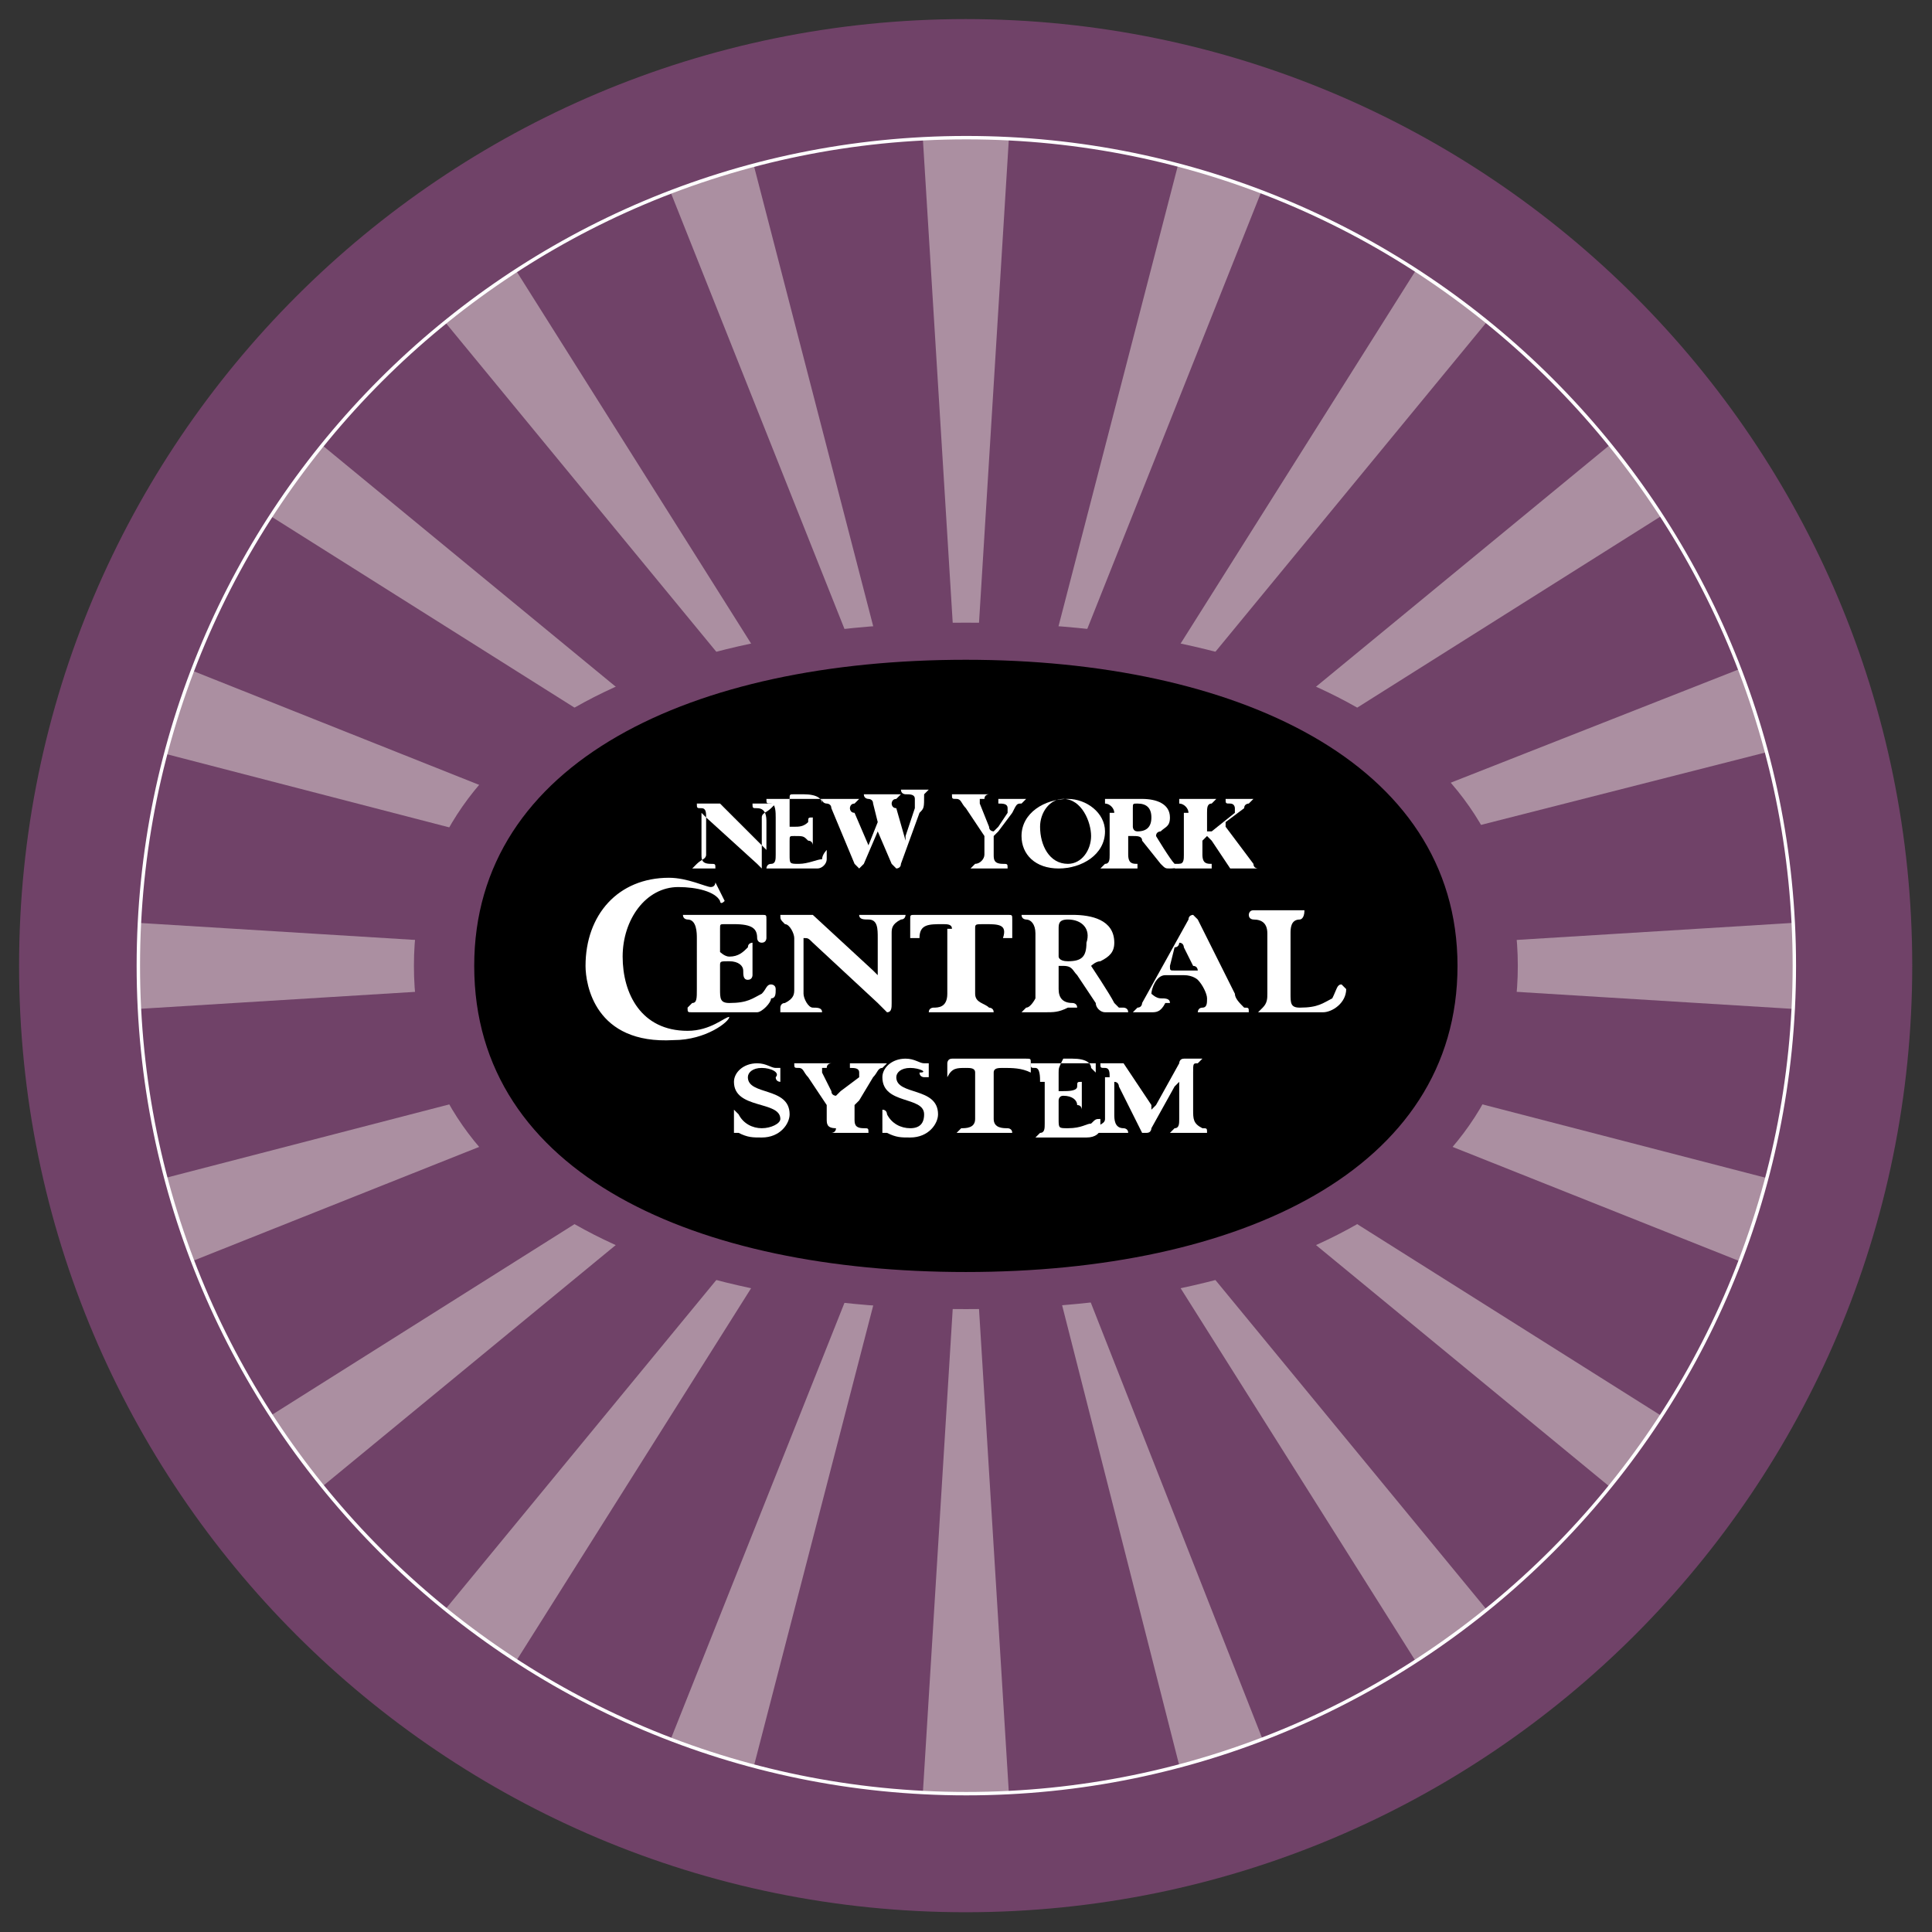 <?xml version="1.0" encoding="utf-8"?>
<!-- Generator: Adobe Illustrator 25.0.1, SVG Export Plug-In . SVG Version: 6.00 Build 0)  -->
<svg version="1.1" id="Layer_1" xmlns="http://www.w3.org/2000/svg" xmlns:xlink="http://www.w3.org/1999/xlink" x="0px" y="0px"
	 viewBox="0 0 283.5 283.5" style="enable-background:new 0 0 283.5 283.5;" xml:space="preserve">
<rect x="0" y="0" width="283.5" height="283.5" fill="#333333" stroke="none"/>
<style type="text/css">
	.st0{fill:#704268;}
	.st1{clip-path:url(#SVGID_2_);fill:#AB8FA1;}
	.st2{fill:#FFFFFF;}
</style>
<symbol  id="Nouveau_symbole_27" viewBox="-25.5 -25.5 51 51">
	<path class="st0" d="M25.5,0c0-14.1-11.4-25.5-25.5-25.5c-14.1,0-25.5,11.4-25.5,25.5c0,14.1,11.4,25.5,25.5,25.5
		C14.1,25.5,25.5,14.1,25.5,0z"/>
	<g>
		<defs>
			<path id="SVGID_1_" d="M25.5,0c0-14.1-11.4-25.5-25.5-25.5c-14.1,0-25.5,11.4-25.5,25.5c0,14.1,11.4,25.5,25.5,25.5
				C14.1,25.5,25.5,14.1,25.5,0z"/>
		</defs>
		<clipPath id="SVGID_2_">
			<use xlink:href="#SVGID_1_"  style="overflow:visible;"/>
		</clipPath>
		<path class="st1" d="M0,2.8l-1.4,22.7h2.8L0,2.8z M-6.5,24.7l-2.7-0.9l8.4-21.1L-6.5,24.7z M-13.8,21.5l-2.3-1.7L-1.7,2.3
			L-13.8,21.5z M-19.8,16.1l-1.7-2.3L-2.3,1.7L-19.8,16.1z M-23.8,9.2l-0.9-2.7l22-5.7L-23.8,9.2z M-25.5,1.4v-2.8L-2.8,0L-25.5,1.4
			z M-24.7-6.5l0.9-2.7l21.1,8.4L-24.7-6.5z M-21.5-13.8l1.7-2.3L-2.3-1.7L-21.5-13.8z M-16.1-19.8l2.3-1.7L-1.7-2.3L-16.1-19.8z
			 M-9.2-23.8l2.7-0.9l5.7,22L-9.2-23.8z M-1.4-25.5h2.8L0-2.8L-1.4-25.5z M6.5-24.7l2.7,0.9L0.9-2.7L6.5-24.7z M13.8-21.5l2.3,1.7
			L1.7-2.3L13.8-21.5z M19.8-16.1l1.7,2.3L2.3-1.7L19.8-16.1z M23.8-9.2l0.9,2.7l-22,5.7L23.8-9.2z M25.5-1.4v2.8L2.8,0L25.5-1.4z
			 M24.7,6.5l-0.9,2.7L2.7,0.9L24.7,6.5z M21.5,13.8l-1.7,2.3L2.3,1.7L21.5,13.8z M16.1,19.8l-2.3,1.7L1.7,2.3L16.1,19.8z M9.2,23.8
			l-2.7,0.9l-5.7-22L9.2,23.8z"/>
	</g>
	<path class="st0" d="M11.9,0c0-5-5.3-7.4-11.9-7.4S-11.9-5-11.9,0c0,5,5.3,7.4,11.9,7.4S11.9,5,11.9,0z"/>
	<path d="M10.6,0c0-4.4-4.7-6.6-10.6-6.6c-5.8,0-10.6,2.1-10.6,6.6c0,4.4,4.7,6.6,10.6,6.6C5.8,6.6,10.6,4.4,10.6,0z"/>
	<g>
		<path class="st2" d="M-5.6,3.2c0,0-0.1,0.1-0.1,0.1c0,0,0,0,0-0.1V2.4c0-0.1,0-0.2,0.2-0.2c0.1,0,0.1,0,0.1-0.1c0,0-0.1,0-0.1,0
			c-0.1,0-0.2,0-0.2,0c-0.1,0-0.2,0-0.2,0c0,0,0,0,0,0c0,0,0,0,0.1,0.1c0.1,0.1,0.2,0.1,0.2,0.2v0.8c0,0.1,0,0.2-0.1,0.2
			c-0.1,0-0.1,0-0.1,0.1c0,0,0,0,0,0c0.1,0,0.1,0,0.2,0c0.1,0,0.1,0,0.2,0c0.1,0,0.1,0,0.1,0l0.9-0.9c0,0,0.1-0.1,0.1-0.1
			c0,0,0,0,0,0.1v0.5c0,0.1,0,0.3-0.2,0.3c-0.1,0-0.1,0-0.1,0.1c0,0,0,0,0.1,0c0.1,0,0.2,0,0.2,0c0.1,0,0.2,0,0.2,0c0,0,0,0,0,0
			c0,0,0,0-0.1-0.1c-0.1-0.1-0.2-0.1-0.2-0.2V2.2c0-0.1,0-0.1,0-0.1c0,0-0.1,0.1-0.1,0.1L-5.6,3.2z"/>
		<path class="st2" d="M-4.1,3.2c0,0.1,0,0.3-0.1,0.3c-0.1,0-0.1,0-0.1,0.1c0,0,0,0,0.1,0c0.2,0,0.4,0,0.5,0c0.2,0,0.4,0,0.5,0
			c0.1,0,0.1,0,0.1,0c0,0,0-0.1,0-0.1c0,0,0-0.1,0-0.1c0,0,0,0,0,0c0,0,0,0,0,0.1c0,0.1-0.1,0.2-0.4,0.2h-0.2c-0.1,0-0.1,0-0.1-0.1
			V3c0,0,0,0,0.1,0c0.1,0,0.2,0,0.3,0.1c0,0.1,0,0.1,0.1,0.1c0,0,0,0,0-0.1c0-0.1,0-0.1,0-0.2c0-0.1,0-0.1,0-0.2c0,0,0-0.1,0-0.1
			c0,0,0,0.1-0.1,0.1c-0.1,0.1-0.1,0.1-0.3,0.1c-0.1,0-0.1,0-0.1-0.1V2.4c0-0.2,0-0.2,0.2-0.2c0.2,0,0.4,0.1,0.5,0.1
			C-3.1,2.4-3,2.5-3,2.5c0,0,0,0,0,0c0,0,0-0.1,0-0.2c0-0.1-0.1-0.2-0.2-0.2c-0.2,0-0.3,0-0.5,0c-0.2,0-0.3,0-0.5,0
			c-0.1,0-0.1,0-0.1,0c0,0,0,0.1,0.1,0.1c0.1,0,0.1,0.1,0.1,0.2V3.2z"/>
		<path class="st2" d="M-2.9,3.4C-2.9,3.5-3,3.5-3,3.5c0,0-0.1,0-0.1,0.1c0,0,0,0,0.1,0c0.1,0,0.2,0,0.3,0c0.1,0,0.2,0,0.3,0
			c0,0,0.1,0,0.1,0c0,0,0,0-0.1-0.1c-0.1,0-0.1-0.1-0.1-0.1c0,0,0-0.1,0.1-0.1l0.3-0.7c0,0,0,0,0,0c0,0,0,0,0,0l0.2,0.5l-0.1,0.4
			c0,0.1-0.1,0.1-0.1,0.1c0,0-0.1,0-0.1,0.1c0,0,0,0,0.1,0c0.1,0,0.2,0,0.3,0c0.1,0,0.2,0,0.3,0c0,0,0.1,0,0.1,0c0,0,0,0-0.1-0.1
			c-0.1,0-0.1-0.1-0.1-0.1c0,0,0-0.1,0.1-0.1l0.2-0.7c0,0,0,0,0,0c0,0,0,0,0,0.1l0.2,0.6c0,0.1,0,0.1,0,0.2c0,0.1-0.1,0.1-0.2,0.1
			c0,0-0.1,0-0.1,0.1c0,0,0,0,0.1,0c0.1,0,0.2,0,0.2,0c0.1,0,0.2,0,0.2,0c0,0,0.1,0,0.1,0c0,0,0,0-0.1-0.1C-0.9,3.4-0.9,3.4-1,3.3
			l-0.4-1.1c0-0.1-0.1-0.1-0.1-0.1c0,0,0,0-0.1,0.1l-0.3,0.7c0,0,0,0.1,0,0.1c0,0,0,0,0-0.1l-0.3-0.7c-0.1-0.1-0.1-0.1-0.1-0.1
			c0,0,0,0-0.1,0.1L-2.9,3.4z"/>
		<path class="st2" d="M0.9,3.3c0,0,0,0.1,0,0.1c0,0.1-0.1,0.1-0.2,0.1c0,0,0,0,0,0.1c0,0,0,0,0.1,0c0.1,0,0.2,0,0.2,0s0.2,0,0.2,0
			c0,0,0.1,0,0.1,0c0,0,0,0-0.1-0.1C1.1,3.5,1.1,3.5,1,3.3L0.7,2.9c0,0-0.1-0.1-0.1-0.1V2.4c0-0.1,0-0.2,0.2-0.2
			c0.1,0,0.1,0,0.1-0.1c0,0-0.1,0-0.1,0c-0.1,0-0.2,0-0.3,0c-0.1,0-0.2,0-0.3,0c-0.1,0-0.1,0-0.1,0c0,0,0,0,0.1,0.1
			c0.1,0,0.2,0.1,0.2,0.2v0.3c0,0,0,0,0,0.1l-0.4,0.6c-0.1,0.1-0.1,0.2-0.2,0.2c-0.1,0-0.1,0-0.1,0.1c0,0,0,0,0.1,0
			c0.1,0,0.2,0,0.3,0s0.2,0,0.3,0c0,0,0.1,0,0.1,0c0,0-0.1,0-0.1-0.1c0,0-0.1,0-0.1,0c0,0,0-0.1,0-0.1L0.5,3c0-0.1,0.1-0.1,0.1-0.1
			c0,0,0,0,0.1,0.1L0.9,3.3z"/>
		<path class="st2" d="M2.2,3.6C2.6,3.6,3,3.3,3,2.9c0-0.5-0.5-0.8-1-0.8c-0.5,0-0.8,0.3-0.8,0.7C1.2,3.3,1.7,3.6,2.2,3.6z M2.2,2.2
			c0.3,0,0.5,0.3,0.5,0.6c0,0.3-0.2,0.8-0.6,0.8c-0.3,0-0.5-0.3-0.5-0.6C1.6,2.6,1.8,2.2,2.2,2.2z"/>
		<path class="st2" d="M3.2,3.3c0,0.1-0.1,0.2-0.2,0.2c0,0,0,0,0,0.1c0,0,0,0,0.1,0c0.1,0,0.1,0,0.3,0c0.1,0,0.3,0,0.4,0
			c0.3,0,0.6-0.1,0.6-0.4C4.4,3,4.3,3,4.2,2.9c0,0-0.1,0-0.1-0.1c0,0,0.3-0.5,0.4-0.6c0,0,0,0,0.1,0c0,0,0.1,0,0.1,0c0,0,0,0,0,0
			c0-0.1-0.3-0.1-0.3-0.1c-0.1,0-0.1,0-0.2,0.1L3.8,2.7c0,0.1-0.1,0.1-0.2,0.1c-0.1,0-0.1,0-0.1,0V2.4c0-0.2,0.1-0.2,0.2-0.2
			c0,0,0,0,0-0.1c0,0,0,0-0.1,0c-0.1,0-0.2,0-0.3,0c-0.1,0-0.2,0-0.3,0c0,0-0.1,0-0.1,0c0,0,0,0,0.1,0.1c0.1,0,0.1,0.1,0.1,0.2V3.3z
			 M3.6,3c0,0,0-0.1,0.1-0.1C3.9,2.9,4,3,4,3.2c0,0.2-0.1,0.3-0.3,0.3c-0.1,0-0.1,0-0.1-0.1V3z"/>
		<path class="st2" d="M4.8,3.3c0,0.1-0.1,0.2-0.2,0.2c0,0,0,0,0,0.1c0,0,0.1,0,0.1,0c0.1,0,0.2,0,0.3,0c0.1,0,0.2,0,0.3,0
			c0,0,0.1,0,0.1,0c0,0,0,0-0.1-0.1c-0.1,0-0.1-0.1-0.1-0.2V3c0-0.1,0-0.1,0-0.1c0,0,0,0,0.1,0l0.5,0.4c0,0,0,0,0,0.1
			c0,0,0,0.1-0.1,0.1c-0.1,0-0.1,0-0.1,0.1c0,0,0,0,0.1,0c0.1,0,0.2,0,0.2,0c0.1,0,0.2,0,0.2,0c0,0,0.1,0,0.1,0c0,0,0,0-0.1-0.1
			C6.1,3.5,6,3.5,6,3.4L5.6,3.1c0,0,0,0,0,0c0,0,0,0,0-0.1l0.6-0.8c0-0.1,0.1-0.1,0.1-0.1c0,0,0,0-0.1,0c-0.1,0-0.1,0-0.2,0
			c-0.1,0-0.1,0-0.2,0c0,0,0,0-0.1,0L5.3,2.7c0,0-0.1,0.1-0.1,0.1c0,0-0.1-0.1-0.1-0.1c0,0,0,0,0,0V2.4c0-0.2,0.1-0.2,0.2-0.2
			c0,0,0,0,0-0.1c0,0-0.1,0-0.1,0c-0.1,0-0.2,0-0.3,0c-0.1,0-0.2,0-0.3,0c0,0-0.1,0-0.1,0c0,0,0,0,0.1,0.1c0.1,0,0.1,0.1,0.1,0.2
			V3.3z"/>
	</g>
	<g>
		<path class="st2" d="M-5-3.2C-5-3.2-5-3.2-5-3.2c0,0.1,0,0.1,0,0.1c0,0,0.1-0.1,0.1-0.1c0.1-0.2,0.3-0.3,0.5-0.3
			C-4.2-3.5-4-3.4-4-3.3C-4-2.9-5-3.1-5-2.5c0,0.2,0.2,0.4,0.5,0.4c0.2,0,0.3-0.1,0.4-0.1c0,0,0.1,0,0.1,0c0,0,0,0,0,0
			c0-0.1,0-0.3,0-0.3c0,0,0,0,0,0c0,0-0.1,0-0.1,0.1C-4-2.3-4.2-2.2-4.4-2.2c-0.2,0-0.3-0.1-0.3-0.2c0-0.4,0.9-0.2,0.9-0.8
			c0-0.2-0.2-0.5-0.6-0.5c-0.2,0-0.3,0-0.5,0.1c0,0-0.1,0-0.1,0L-5-3.2z"/>
		<path class="st2" d="M-2.3-2.4c0,0,0,0.1,0,0.1c0,0.1-0.1,0.1-0.2,0.1c0,0,0,0,0,0.1c0,0,0,0,0.1,0c0.1,0,0.2,0,0.3,0
			c0.1,0,0.2,0,0.3,0c0,0,0.1,0,0.1,0c0,0,0,0-0.1-0.1c-0.1,0-0.1-0.1-0.2-0.2l-0.3-0.5c0,0-0.1-0.1-0.1-0.1v-0.3
			c0-0.1,0-0.2,0.2-0.2c0.1,0,0.1,0,0.1-0.1c0,0-0.1,0-0.1,0c-0.1,0-0.2,0-0.3,0c-0.1,0-0.2,0-0.3,0c-0.1,0-0.1,0-0.1,0
			c0,0,0.1,0,0.1,0.1C-3-3.5-3-3.4-3-3.3V-3C-3-3-3-3-3-3l-0.4,0.6c-0.1,0.1-0.1,0.2-0.2,0.2c-0.1,0-0.1,0-0.1,0.1c0,0,0,0,0.1,0
			c0.1,0,0.2,0,0.3,0c0.1,0,0.2,0,0.3,0c0,0,0.1,0,0.1,0c0,0-0.1,0-0.1-0.1c0,0-0.1,0-0.1,0c0,0,0-0.1,0-0.1l0.2-0.4
			c0-0.1,0.1-0.1,0.1-0.1c0,0,0,0,0.1,0.1L-2.3-2.4z"/>
		<path class="st2" d="M-1.8-3.2C-1.8-3.2-1.8-3.2-1.8-3.2c0,0.1,0,0.1,0,0.1c0.1,0,0.1-0.1,0.1-0.1c0.1-0.2,0.3-0.3,0.5-0.3
			c0.2,0,0.3,0.1,0.3,0.3c0,0.4-0.9,0.2-0.9,0.8c0,0.2,0.2,0.4,0.5,0.4c0.2,0,0.3-0.1,0.4-0.1c0,0,0.1,0,0.1,0c0,0,0,0,0,0
			c0-0.1,0-0.3,0-0.3c0,0,0,0-0.1,0c0,0-0.1,0-0.1,0.1C-0.8-2.3-1-2.2-1.2-2.2c-0.2,0-0.3-0.1-0.3-0.2c0-0.4,0.9-0.2,0.9-0.8
			c0-0.2-0.2-0.5-0.6-0.5c-0.2,0-0.3,0-0.5,0.1c0,0-0.1,0-0.1,0L-1.8-3.2z"/>
		<path class="st2" d="M0.2-2.3c0,0.1-0.1,0.1-0.2,0.1c-0.2,0-0.3,0-0.4-0.2c0,0,0,0,0,0c0,0,0,0,0,0c0,0,0,0.1,0,0.1l0,0.2
			c0,0,0,0.1,0.1,0.1c0.3,0,0.5,0,0.8,0c0.3,0,0.5,0,0.8,0c0.1,0,0.1,0,0.1-0.1l0-0.2c0,0,0,0,0,0c0,0,0,0,0,0c0,0,0,0,0,0
			C1.2-2.2,1-2.2,0.8-2.2c-0.1,0-0.2,0-0.2-0.1v-1c0-0.2,0.2-0.2,0.3-0.2c0,0,0.1,0,0.1-0.1c0,0,0,0-0.1,0c-0.1,0-0.3,0-0.5,0
			s-0.3,0-0.5,0c0,0-0.1,0-0.1,0c0,0,0,0,0.1,0.1c0.1,0,0.3,0,0.3,0.2V-2.3z"/>
		<path class="st2" d="M1.6-2.5c0,0.1,0,0.3-0.1,0.3c-0.1,0-0.1,0-0.1,0.1c0,0,0,0,0.1,0c0.2,0,0.4,0,0.6,0c0.2,0,0.4,0,0.6,0
			c0.1,0,0.1,0,0.1,0c0,0,0-0.1,0-0.1c0,0,0-0.1,0-0.1c0,0,0,0,0,0c0,0,0,0-0.1,0.1c0,0.1-0.1,0.2-0.4,0.2H2.1C2-2.2,2-2.2,2-2.3
			v-0.4c0,0,0,0,0.1,0c0.1,0,0.3,0,0.3,0.1c0,0.1,0,0.1,0.1,0.1c0,0,0,0,0-0.1c0-0.1,0-0.1,0-0.2c0-0.1,0-0.1,0-0.2c0,0,0-0.1,0-0.1
			c0,0,0,0.1-0.1,0.1C2.4-2.9,2.3-2.8,2.1-2.8C2-2.8,2-2.9,2-2.9v-0.4c0-0.2,0-0.2,0.2-0.2c0.3,0,0.4,0.1,0.5,0.1
			c0.1,0.1,0.1,0.1,0.2,0.1c0,0,0,0,0,0c0,0,0-0.1,0-0.2c0-0.1-0.1-0.2-0.3-0.2c-0.2,0-0.3,0-0.5,0s-0.3,0-0.5,0c-0.1,0-0.1,0-0.1,0
			c0,0,0.1,0.1,0.1,0.1c0.1,0,0.1,0.1,0.1,0.2V-2.5z"/>
		<path class="st2" d="M3.1-2.4c0,0.1,0,0.2-0.1,0.2c-0.1,0-0.1,0-0.1,0.1c0,0,0,0,0,0c0.1,0,0.2,0,0.2,0c0.1,0,0.2,0,0.2,0
			c0.1,0,0.1,0,0.1,0L4-3C4-3.1,4-3.1,4-3.1c0,0,0,0,0.1,0.1l0.5,0.9c0,0,0,0.1,0.1,0.1c0.1,0,0.2,0,0.2,0c0.1,0,0.2,0,0.2,0
			c0,0,0,0,0,0c0,0,0,0-0.1-0.1c-0.1,0-0.1,0-0.1-0.2v-0.8c0-0.2,0-0.3,0.2-0.4c0.1,0,0.1,0,0.1-0.1c0,0-0.1,0-0.1,0
			c-0.1,0-0.2,0-0.3,0c-0.1,0-0.2,0-0.3,0c0,0-0.1,0-0.1,0c0,0,0,0,0.1,0.1c0.1,0,0.1,0.1,0.1,0.2v0.7c0,0,0,0.1,0,0.1
			c0,0,0,0-0.1-0.1L4-3.5c0,0,0-0.1-0.1-0.1c0,0,0,0-0.1,0L3.3-2.6c0,0,0,0.1-0.1,0.1c0,0,0,0,0-0.1v-0.6c0-0.1,0-0.3,0.2-0.3
			c0,0,0.1,0,0.1-0.1c0,0,0,0-0.1,0c-0.1,0-0.2,0-0.3,0c-0.1,0-0.2,0-0.3,0c0,0-0.1,0-0.1,0c0,0,0,0,0.1,0.1
			c0.1,0.1,0.2,0.1,0.2,0.2V-2.4z"/>
	</g>
	<g>
		<path class="st2" d="M-5.8,0.6c0,0.1,0,0.4-0.2,0.4C-6,1-6.1,1-6.1,1.1c0,0,0.1,0,0.1,0c0.3,0,0.5,0,0.8,0c0.3,0,0.5,0,0.8,0
			c0.1,0,0.1,0,0.1-0.1c0-0.1,0-0.1,0-0.2s0-0.1,0-0.2c0,0,0-0.1-0.1-0.1c-0.1,0-0.1,0.1-0.1,0.1c0,0.2-0.1,0.3-0.5,0.3h-0.2
			c-0.1,0-0.1,0-0.1-0.1V0.3c0,0,0.1-0.1,0.2-0.1c0.2,0,0.3,0.1,0.4,0.2c0,0.1,0.1,0.1,0.1,0.1c0,0,0,0,0-0.1c0-0.1,0-0.2,0-0.3
			c0-0.1,0-0.2,0-0.3c0,0,0-0.1-0.1-0.1c-0.1,0-0.1,0.1-0.1,0.2C-4.8,0-4.9,0.1-5.1,0.1c-0.2,0-0.2,0-0.2-0.1v-0.5
			c0-0.2,0-0.3,0.2-0.3c0.4,0,0.5,0.1,0.7,0.2c0.1,0.1,0.1,0.2,0.2,0.2c0,0,0.1,0,0.1-0.1c0-0.1,0-0.2-0.1-0.2C-4.2-0.8-4.4-1-4.5-1
			C-4.7-1-5-1-5.2-1c-0.2,0-0.4,0-0.7,0C-6-1-6-1-6-0.9c0,0,0.1,0.1,0.1,0.1c0.1,0,0.1,0.1,0.1,0.3V0.6z"/>
		<path class="st2" d="M-3.3,0.5c-0.1,0.1-0.1,0.1-0.2,0.1c0,0,0,0,0-0.1v-1.1c0-0.1,0.1-0.3,0.2-0.3c0.1,0,0.2,0,0.2-0.1
			C-3.1-1-3.2-1-3.3-1c-0.1,0-0.2,0-0.4,0C-3.7-1-3.8-1-4-1C-4-1-4-1-4-0.9c0,0,0,0.1,0.1,0.1c0.2,0.1,0.2,0.2,0.2,0.3v1.1
			c0,0.1-0.1,0.3-0.2,0.3C-4,1-4,1-4,1.1c0,0,0,0,0,0c0.1,0,0.2,0,0.3,0c0.1,0,0.2,0,0.3,0c0.1,0,0.1,0,0.1,0L-2-0.1
			c0,0,0.1-0.1,0.1-0.1c0,0,0,0,0,0.1v0.7c0,0.2,0,0.4-0.2,0.4c-0.1,0-0.2,0-0.2,0.1c0,0,0.1,0,0.1,0c0.1,0,0.2,0,0.4,0
			c0.1,0,0.2,0,0.4,0c0,0,0.1,0,0.1,0c0,0,0-0.1-0.1-0.1c-0.2-0.1-0.2-0.2-0.2-0.3v-1.5c0-0.1,0-0.2-0.1-0.2c0,0-0.1,0.1-0.2,0.2
			L-3.3,0.5z"/>
		<path class="st2" d="M-0.3,0.8c0,0.1-0.1,0.1-0.2,0.1c-0.3,0-0.5,0-0.5-0.3c0,0,0,0-0.1,0c0,0-0.1,0-0.1,0c0,0,0,0.1,0,0.1l0,0.3
			c0,0.1,0,0.1,0.1,0.1c0.3,0,0.7,0,1,0c0.3,0,0.7,0,1,0C1,1.1,1,1.1,1,1l0-0.3c0,0,0,0,0-0.1c0,0,0,0-0.1,0c0,0-0.1,0-0.1,0
			C0.9,0.9,0.7,0.9,0.4,0.9c-0.2,0-0.2,0-0.2-0.1v-1.4c0-0.2,0.2-0.2,0.3-0.3c0,0,0.1,0,0.1-0.1c0,0,0,0-0.1,0C0.3-1,0.1-1-0.1-1
			s-0.4,0-0.6,0c0,0-0.1,0-0.1,0c0,0.1,0.1,0.1,0.1,0.1c0.1,0,0.3,0,0.3,0.3V0.8z"/>
		<path class="st2" d="M1.5,0.7C1.5,0.9,1.4,1,1.3,1c0,0-0.1,0-0.1,0.1c0,0,0,0,0.1,0c0.1,0,0.2,0,0.4,0c0.2,0,0.4,0,0.6,0
			c0.4,0,0.9-0.1,0.9-0.6c0-0.2-0.1-0.3-0.3-0.4c-0.1,0-0.2-0.1-0.2-0.1c0,0,0.4-0.6,0.5-0.8c0,0,0.1-0.1,0.1-0.1c0,0,0.1,0,0.1,0
			c0,0,0.1,0,0.1-0.1C3.5-1,3.2-1,3-1C2.9-1,2.8-0.9,2.8-0.8L2.4-0.2C2.3-0.1,2.3,0,2.1,0C2,0,2,0,2,0v-0.5c0-0.2,0.1-0.3,0.3-0.3
			c0,0,0.1,0,0.1-0.1c0,0,0,0-0.2,0C2-1,1.9-1,1.7-1C1.6-1,1.5-1,1.3-1c0,0-0.1,0-0.1,0c0,0,0.1,0.1,0.1,0.1c0.1,0,0.2,0.2,0.2,0.2
			V0.7z M2,0.2c0,0,0-0.1,0.2-0.1c0.3,0,0.4,0.1,0.4,0.4C2.7,0.8,2.5,1,2.2,1C2,1,2,0.9,2,0.8V0.2z"/>
		<path class="st2" d="M4.8,1c0,0.1,0.1,0.1,0.1,0.1c0,0,0,0,0.1-0.1l0.8-1.6C5.8-0.7,5.9-0.8,6-0.9c0.1,0,0.1,0,0.1-0.1
			c0,0,0,0-0.1,0C5.9-1,5.7-1,5.6-1C5.4-1,5.3-1,5.1-1c0,0-0.1,0-0.1,0c0,0,0,0.1,0.1,0.1c0.1,0,0.1,0.1,0.1,0.2
			c0,0.1-0.1,0.3-0.2,0.4c0,0-0.1,0.1-0.3,0.1H4.3c-0.2,0-0.3-0.3-0.3-0.4c0,0,0.1-0.1,0.2-0.1c0.1,0,0.2,0,0.2-0.1c0,0,0,0-0.1,0
			C4.2-1,4.1-1,4-1C3.9-1,3.8-1,3.7-1c0,0-0.1,0-0.1,0c0,0,0.1,0.1,0.1,0.1c0.1,0,0.1,0.1,0.1,0.1L4.8,1z M4.4,0
			C4.4,0,4.3-0.1,4.4,0c0-0.1,0-0.1,0.1-0.1h0.4c0.1,0,0.1,0,0.1,0C5-0.1,5,0,4.9,0L4.7,0.4c0,0,0,0.1-0.1,0.1c0,0,0-0.1-0.1-0.1
			L4.4,0z"/>
		<path class="st2" d="M6.5,0.7C6.5,0.9,6.4,1,6.2,1c0,0-0.1,0-0.1,0.1c0,0,0,0.1,0.1,0.1c0.2,0,0.3,0,0.5,0c0.2,0,0.3,0,0.5,0
			c0,0,0.1,0,0.1,0C7.3,1,7.2,1,7.2,1C7,1,7,0.8,7,0.7v-1.3c0-0.2,0-0.3,0.2-0.3c0.4,0,0.5,0.1,0.7,0.2C8-0.5,8-0.4,8.1-0.4
			c0,0,0.1-0.1,0.1-0.1C8.2-0.8,7.9-1,7.7-1C7.4-1,7-1,6.8-1C6.6-1,6.5-1,6.4-1c-0.1,0-0.1,0-0.1,0c0,0,0.1,0.1,0.1,0.1
			c0.1,0.1,0.1,0.2,0.1,0.3V0.7z"/>
	</g>
	<path class="st2" d="M-5.2,1.4C-5.2,1.3-5.2,1.3-5.2,1.4c-0.1-0.1-0.1,0-0.1,0c-0.1,0.2-0.5,0.3-0.9,0.3c-0.7,0-1.2-0.7-1.2-1.5
		c0-0.8,0.4-1.6,1.4-1.6c0.5,0,0.8,0.3,0.9,0.3c0,0,0,0,0,0c0-0.1-0.5-0.5-1.2-0.5C-8-1.7-8.2-0.4-8.2,0c0,1.1,0.7,1.9,1.8,1.9
		c0.4,0,0.8-0.2,0.9-0.2c0.1,0,0.1,0.1,0.1,0.1c0,0,0,0,0,0L-5.2,1.4z"/>
</symbol>
<g>
	<path class="st0" d="M280.6,141.7c0,76.7-62.2,138.9-138.9,138.9C65,280.6,2.8,218.4,2.8,141.7C2.8,65,65,2.8,141.7,2.8
		C218.4,2.8,280.6,65,280.6,141.7z"/>
	<g>
		<defs>
			<path id="SVGID_3_" d="M263.3,141.7c0,67.1-54.4,121.5-121.5,121.5c-67.1,0-121.5-54.4-121.5-121.5
				c0-67.1,54.4-121.5,121.5-121.5C208.9,20.2,263.3,74.6,263.3,141.7z"/>
		</defs>
		<clipPath id="SVGID_4_">
			<use xlink:href="#SVGID_3_"  style="overflow:visible;"/>
		</clipPath>
		<g style="clip-path:url(#SVGID_4_);">
			
				<use xlink:href="#Nouveau_symbole_27"  width="51" height="51" x="-25.5" y="-25.5" transform="matrix(6.806 0 0 -6.806 141.73 141.734)" style="overflow:visible;"/>
		</g>
		<use xlink:href="#SVGID_3_"  style="overflow:visible;fill:none;stroke:#FFFFFF;stroke-width:0.5;stroke-miterlimit:10;"/>
	</g>
</g>
</svg>
